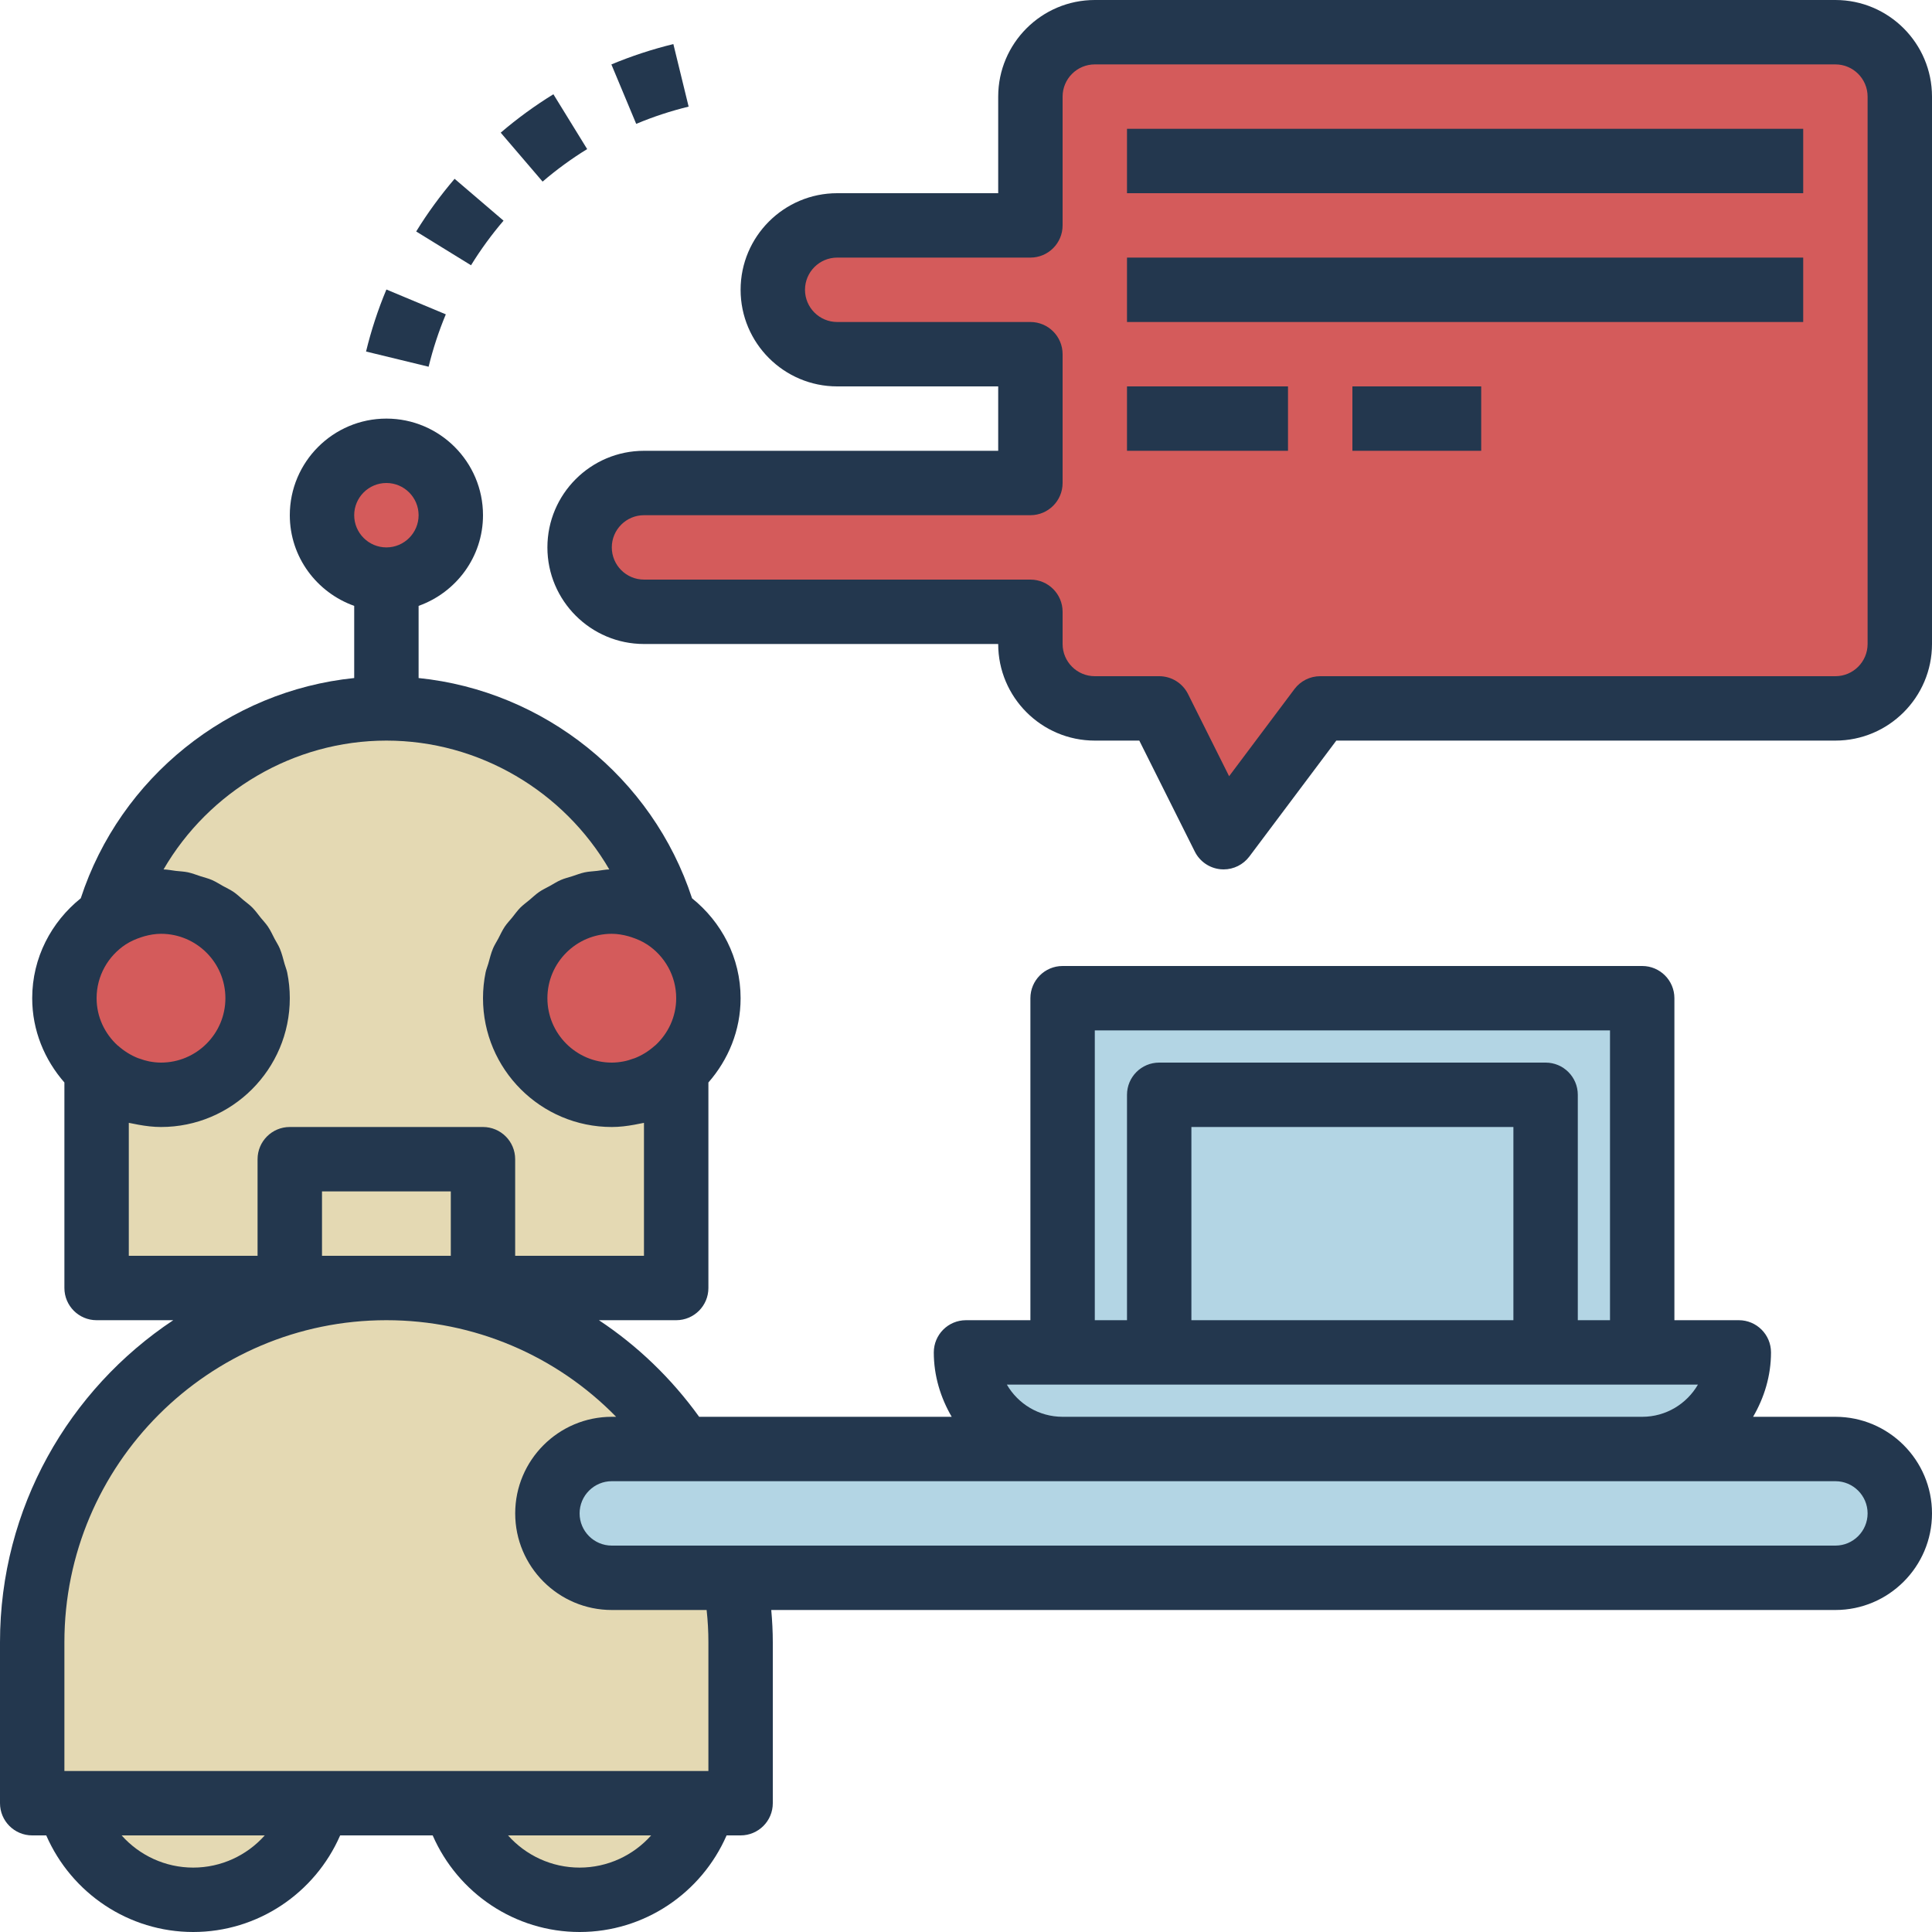 <?xml version="1.0" encoding="iso-8859-1"?>
<!-- Generator: Adobe Illustrator 19.0.0, SVG Export Plug-In . SVG Version: 6.00 Build 0)  -->
<svg version="1.1" id="Capa_1" xmlns="http://www.w3.org/2000/svg" xmlns:xlink="http://www.w3.org/1999/xlink" x="0px" y="0px"
	 viewBox="0 0 480 480" style="enable-background:new 0 0 480 480;" xml:space="preserve">
<g>
	<path style="fill:#D45B5B;" d="M31.656,225.576c0.872-0.32,1.76-0.608,2.672-0.832C33.408,224.976,32.52,225.248,31.656,225.576z"
		/>
	<path style="fill:#D45B5B;" d="M40,272c-1.576,0-3.112-0.176-4.608-0.464C36.88,271.832,38.416,272,40,272z"/>
	<path style="fill:#D45B5B;" d="M35.712,224.432C37.104,224.176,38.528,224,40,224C38.528,224,37.104,224.176,35.712,224.432z"/>
	<path style="fill:#D45B5B;" d="M26.896,227.928c1.04-0.68,2.136-1.264,3.272-1.776C29.032,226.664,27.936,227.248,26.896,227.928z"
		/>
	<path style="fill:#D45B5B;" d="M32.296,270.624c-0.36-0.12-0.744-0.2-1.096-0.344C31.552,270.424,31.936,270.496,32.296,270.624z"
		/>
	<path style="fill:#D45B5B;" d="M27.464,268.384c-0.016-0.008-0.032-0.016-0.048-0.024
		C27.432,268.368,27.448,268.368,27.464,268.384z"/>
	<path style="fill:#D45B5B;" d="M164.584,268.36c-0.016,0.008-0.032,0.016-0.048,0.024
		C164.552,268.368,164.568,268.368,164.584,268.36z"/>
	<path style="fill:#D45B5B;" d="M152,224c1.472,0,2.896,0.176,4.288,0.432C154.896,224.176,153.472,224,152,224z"/>
	<path style="fill:#D45B5B;" d="M157.672,224.752c0.912,0.224,1.8,0.504,2.672,0.832
		C159.48,225.248,158.592,224.976,157.672,224.752z"/>
	<path style="fill:#D45B5B;" d="M156.608,271.536C155.112,271.824,153.576,272,152,272C153.584,272,155.12,271.832,156.608,271.536z
		"/>
	<path style="fill:#D45B5B;" d="M161.832,226.152c1.136,0.512,2.24,1.096,3.272,1.776
		C164.064,227.248,162.968,226.664,161.832,226.152z"/>
	<path style="fill:#D45B5B;" d="M160.8,270.28c-0.352,0.144-0.736,0.216-1.096,0.344C160.064,270.496,160.448,270.424,160.8,270.28z
		"/>
</g>
<g>
	<path style="fill:#E4D9B3;" d="M120,288v32h48v-54.232c-1.064,0.96-2.192,1.824-3.416,2.584c-0.016,0.008-0.032,0.016-0.048,0.024
		c-1.184,0.728-2.424,1.384-3.736,1.904c-0.352,0.144-0.736,0.216-1.096,0.344c-1.016,0.344-2.024,0.704-3.096,0.912
		C155.12,271.832,153.584,272,152,272c-13.256,0-24-10.744-24-24s10.744-24,24-24c1.472,0,2.896,0.176,4.288,0.432
		c0.472,0.088,0.928,0.2,1.384,0.312c0.912,0.224,1.8,0.504,2.672,0.832c0.504,0.184,1,0.36,1.488,0.576
		c1.136,0.52,2.24,1.096,3.272,1.776h0.008C156.408,197.944,128.792,176,96,176s-60.408,21.944-69.104,51.928h0.008
		c1.04-0.68,2.136-1.256,3.272-1.776c0.48-0.216,0.984-0.392,1.488-0.576c0.872-0.328,1.752-0.6,2.672-0.832
		c0.464-0.112,0.912-0.232,1.384-0.312C37.104,224.176,38.528,224,40,224c13.256,0,24,10.744,24,24c0,13.256-10.744,24-24,24
		c-1.584,0-3.12-0.168-4.608-0.464c-1.072-0.208-2.08-0.568-3.096-0.912c-0.36-0.128-0.744-0.2-1.096-0.344
		c-1.312-0.52-2.552-1.168-3.736-1.904c-0.016-0.008-0.032-0.016-0.048-0.024c-1.224-0.752-2.352-1.624-3.416-2.584V320h48v-32H120z
		"/>
	<path style="fill:#E4D9B3;" d="M78.872,448h34.264h61.736H184v-40c0-5.472-0.568-10.808-1.52-16H152c-8.84,0-16-7.16-16-16
		s7.16-16,16-16h17.704C154,335.936,126.88,320,96,320c-48.6,0-88,39.4-88,88v40h9.128H78.872z"/>
</g>
<g>
	<path style="fill:#D45B5B;" d="M27.416,268.36c0.016,0.008,0.032,0.016,0.048,0.024c1.184,0.736,2.432,1.376,3.736,1.904
		c0.352,0.144,0.736,0.216,1.096,0.344c1.008,0.352,2.024,0.696,3.096,0.912C36.888,271.824,38.424,272,40,272
		c13.256,0,24-10.744,24-24s-10.744-24-24-24c-1.472,0-2.896,0.176-4.288,0.432c-0.472,0.088-0.928,0.2-1.384,0.312
		c-0.912,0.224-1.8,0.504-2.672,0.832c-0.496,0.184-1,0.352-1.488,0.576c-1.136,0.512-2.24,1.096-3.272,1.776h-0.008l0,0
		C20.344,232.216,16,239.592,16,248c0,7.08,3.12,13.376,8,17.768l0,0C25.064,266.728,26.208,267.592,27.416,268.36z"/>
	<path style="fill:#D45B5B;" d="M34.328,224.752c0.456-0.112,0.92-0.232,1.384-0.312C35.24,224.52,34.784,224.632,34.328,224.752z"
		/>
	<path style="fill:#D45B5B;" d="M35.392,271.536c-1.064-0.216-2.08-0.56-3.096-0.912C33.312,270.968,34.32,271.328,35.392,271.536z"
		/>
	<path style="fill:#D45B5B;" d="M31.2,270.28c-1.304-0.528-2.552-1.16-3.736-1.904C28.648,269.112,29.888,269.76,31.2,270.28z"/>
	<path style="fill:#D45B5B;" d="M24,265.768L24,265.768c1.064,0.96,2.192,1.824,3.416,2.584
		C26.208,267.592,25.064,266.728,24,265.768z"/>
	<path style="fill:#D45B5B;" d="M30.168,226.152c0.48-0.216,0.984-0.384,1.488-0.576C31.152,225.76,30.656,225.936,30.168,226.152z"
		/>
	<path style="fill:#D45B5B;" d="M26.896,227.928L26.896,227.928L26.896,227.928z"/>
	<path style="fill:#D45B5B;" d="M165.104,227.928c-1.04-0.68-2.136-1.264-3.272-1.776c-0.48-0.216-0.984-0.384-1.488-0.576
		c-0.872-0.32-1.76-0.608-2.672-0.832c-0.456-0.112-0.92-0.232-1.384-0.312C154.896,224.176,153.472,224,152,224
		c-13.256,0-24,10.744-24,24c0,13.256,10.744,24,24,24c1.576,0,3.112-0.176,4.608-0.464c1.064-0.216,2.08-0.56,3.096-0.912
		c0.36-0.12,0.744-0.2,1.096-0.344c1.304-0.528,2.552-1.16,3.736-1.904c0.016-0.008,0.032-0.016,0.048-0.024
		c1.216-0.76,2.36-1.632,3.416-2.584l0,0c4.88-4.392,8-10.688,8-17.768C176,239.592,171.656,232.216,165.104,227.928
		L165.104,227.928L165.104,227.928z"/>
	<path style="fill:#D45B5B;" d="M164.536,268.384c-1.184,0.736-2.432,1.376-3.736,1.904
		C162.112,269.76,163.352,269.112,164.536,268.384z"/>
	<path style="fill:#D45B5B;" d="M159.704,270.624c-1.008,0.352-2.024,0.696-3.096,0.912
		C157.68,271.328,158.688,270.968,159.704,270.624z"/>
	<path style="fill:#D45B5B;" d="M165.104,227.928L165.104,227.928L165.104,227.928z"/>
	<path style="fill:#D45B5B;" d="M160.344,225.576c0.496,0.184,1,0.352,1.488,0.576C161.344,225.936,160.848,225.76,160.344,225.576z
		"/>
	<path style="fill:#D45B5B;" d="M164.584,268.36c1.224-0.76,2.352-1.624,3.416-2.584l0,0
		C166.936,266.728,165.792,267.592,164.584,268.36z"/>
	<path style="fill:#D45B5B;" d="M156.288,224.432c0.472,0.088,0.928,0.2,1.384,0.312C157.216,224.632,156.76,224.52,156.288,224.432
		z"/>
</g>
<polygon style="fill:#E4D9B3;" points="120,288 72,288 72,320 96,320 120,320 "/>
<circle style="fill:#D45B5B;" cx="96" cy="128" r="16"/>
<g>
	<path style="fill:#E4D9B3;" d="M48,472c14.896,0,27.296-10.224,30.872-24H17.128C20.704,461.776,33.104,472,48,472z"/>
	<path style="fill:#E4D9B3;" d="M144,472c14.896,0,27.296-10.224,30.872-24h-61.736C116.704,461.776,129.104,472,144,472z"/>
</g>
<path style="fill:#D45B5B;" d="M272,176h16l16,32l24-32h128c8.84,0,16-7.16,16-16V24c0-8.84-7.16-16-16-16H272
	c-8.84,0-16,7.16-16,16v32h-48c-8.84,0-16,7.16-16,16s7.16,16,16,16h48v32h-96c-8.84,0-16,7.16-16,16s7.16,16,16,16h96v8
	C256,168.84,263.16,176,272,176z M336,104h32H336z M448,40H280H448z M448,72H280H448z M320,104h-40H320z"/>
<g>
	<path style="fill:#B3D5E4;" d="M136,376c0,8.84,7.16,16,16,16h30.48H456c8.84,0,16-7.16,16-16s-7.16-16-16-16h-48H264h-94.296H152
		C143.16,360,136,367.16,136,376z"/>
	<polygon style="fill:#B3D5E4;" points="288,272 384,272 384,336 408,336 408,248 264,248 264,336 288,336 	"/>
	<path style="fill:#B3D5E4;" d="M432,336h-24h-24h-96h-24h-24c0,13.256,10.744,24,24,24h144C421.256,360,432,349.256,432,336z"/>
	<rect x="288" y="272" style="fill:#B3D5E4;" width="96" height="64"/>
</g>
<g>
	<path style="fill:#23374E;" d="M8,456h3.488c6.28,14.384,20.496,24,36.512,24s30.232-9.616,36.512-24h22.984
		c6.28,14.384,20.488,24,36.512,24s30.232-9.616,36.512-24H184c4.424,0,8-3.584,8-8v-40c0-2.648-0.144-5.304-0.384-8H456
		c13.232,0,24-10.768,24-24s-10.768-24-24-24h-20.448c2.752-4.728,4.448-10.144,4.448-16c0-4.416-3.576-8-8-8h-16v-80
		c0-4.416-3.576-8-8-8H264c-4.424,0-8,3.584-8,8v80h-16c-4.424,0-8,3.584-8,8c0,5.856,1.696,11.272,4.448,16h-62.744
		c-6.912-9.584-15.336-17.664-24.904-24H168c4.424,0,8-3.584,8-8v-51.056c4.92-5.624,8-12.896,8-20.944
		c0-10.072-4.768-18.96-12.064-24.824c-9.824-30.056-36.776-51.544-67.936-54.72v-17.928c9.288-3.312,16-12.112,16-22.528
		c0-13.232-10.768-24-24-24s-24,10.768-24,24c0,10.416,6.712,19.216,16,22.528v17.928c-31.168,3.176-58.12,24.664-67.936,54.72
		C12.768,229.04,8,237.928,8,248c0,8.04,3.08,15.312,8,20.944V320c0,4.416,3.576,8,8,8h19.048C17.136,345.208,0,374.632,0,408v40
		C0,452.416,3.576,456,8,456z M48,464c-6.952,0-13.36-3.032-17.784-8h35.56C61.36,460.968,54.952,464,48,464z M144,464
		c-6.952,0-13.36-3.032-17.784-8h35.56C157.36,460.968,150.952,464,144,464z M464,376c0,4.408-3.584,8-8,8H182.48H152
		c-4.416,0-8-3.592-8-8s3.584-8,8-8h17.704H264h144h48C460.416,368,464,371.592,464,376z M272,256h128v72h-8v-56
		c0-4.416-3.576-8-8-8h-96c-4.424,0-8,3.584-8,8v56h-8V256z M376,328h-80v-48h80V328z M250.152,344H264h24h96h24h13.848
		c-2.768,4.776-7.936,8-13.848,8H264C258.088,352,252.912,348.776,250.152,344z M80,312v-16h32v16H80z M162.648,259.832
		c-1.488,1.336-3.16,2.368-4.952,3.072c-0.128,0.048-0.256,0.072-0.384,0.12c-0.768,0.28-1.544,0.52-2.336,0.672
		C154.008,263.88,153.016,264,152,264c-8.824,0-16-7.176-16-16s7.176-16,16-16c1.4,0,2.784,0.24,4.128,0.608
		c0.288,0.08,0.56,0.168,0.84,0.264c1.304,0.432,2.584,0.984,3.76,1.752c0.016,0.008,0.032,0.016,0.048,0.024
		C165.12,237.512,168,242.416,168,248c0,4.648-2.024,8.8-5.2,11.728C162.752,259.768,162.696,259.784,162.648,259.832z M96,120
		c4.416,0,8,3.592,8,8s-3.584,8-8,8s-8-3.592-8-8S91.584,120,96,120z M37.024,263.696c-0.792-0.16-1.576-0.4-2.336-0.68
		c-0.128-0.048-0.256-0.072-0.384-0.12c-1.784-0.704-3.464-1.744-4.952-3.072c-0.048-0.04-0.104-0.064-0.152-0.104
		C26.024,256.8,24,252.648,24,248c0-5.584,2.88-10.488,7.224-13.352c0.016-0.008,0.032-0.008,0.048-0.024
		c1.176-0.768,2.456-1.32,3.76-1.752c0.28-0.088,0.552-0.184,0.84-0.264C37.216,232.24,38.6,232,40,232c8.824,0,16,7.176,16,16
		s-7.176,16-16,16C38.984,264,37.992,263.88,37.024,263.696z M32,278.968c0.288,0.072,0.584,0.104,0.872,0.168
		c0.504,0.112,1.008,0.208,1.512,0.296C36.232,279.768,38.104,280,40,280c17.648,0,32-14.352,32-32c0-2.192-0.224-4.336-0.648-6.4
		c-0.152-0.728-0.448-1.4-0.648-2.112c-0.36-1.304-0.68-2.624-1.2-3.856c-0.344-0.824-0.848-1.56-1.264-2.352
		c-0.536-1.032-1.016-2.096-1.664-3.056c-0.528-0.792-1.2-1.472-1.792-2.208c-0.68-0.848-1.304-1.736-2.072-2.512
		c-0.688-0.704-1.496-1.272-2.256-1.904c-0.8-0.672-1.552-1.408-2.424-2c-0.824-0.56-1.744-0.976-2.616-1.464
		c-0.92-0.512-1.792-1.08-2.76-1.504c-0.92-0.4-1.912-0.632-2.872-0.944c-1.024-0.328-2.008-0.728-3.072-0.96
		c-0.992-0.208-2.032-0.248-3.048-0.36c-1.016-0.12-1.992-0.344-3.032-0.36C51.888,196.616,72.936,184,96,184
		s44.112,12.616,55.376,32.008c-1.04,0.024-2.024,0.248-3.032,0.36c-1.016,0.12-2.064,0.152-3.048,0.36
		c-1.064,0.224-2.048,0.624-3.072,0.952c-0.96,0.312-1.96,0.544-2.88,0.944c-0.968,0.416-1.84,0.992-2.752,1.496
		c-0.88,0.488-1.8,0.904-2.624,1.472c-0.864,0.592-1.624,1.328-2.424,2c-0.752,0.632-1.568,1.208-2.264,1.904
		c-0.76,0.768-1.384,1.664-2.072,2.512c-0.6,0.736-1.264,1.416-1.792,2.208c-0.64,0.952-1.104,2-1.64,3.016
		c-0.424,0.8-0.928,1.552-1.28,2.392c-0.512,1.216-0.824,2.52-1.184,3.808c-0.2,0.728-0.512,1.408-0.664,2.16
		C120.224,243.664,120,245.808,120,248c0,17.648,14.352,32,32,32c1.896,0,3.768-0.232,5.608-0.568
		c0.512-0.088,1.016-0.184,1.512-0.296c0.288-0.064,0.584-0.096,0.872-0.168V312h-32v-24c0-4.416-3.576-8-8-8h-48
		c-4.424,0-8,3.584-8,8v24H32V278.968z M16,408c0-44.112,35.888-80,80-80c21.752,0,42.176,8.76,57.08,24H152
		c-13.232,0-24,10.768-24,24s10.768,24,24,24h23.56c0.296,2.72,0.44,5.368,0.44,8v32h-1.136h-61.736H78.864H17.136H16V408z"/>
	<path style="fill:#23374E;" d="M160,160h88c0,13.232,10.768,24,24,24h11.056l13.792,27.576c1.24,2.48,3.68,4.144,6.44,4.392
		c0.232,0.024,0.48,0.032,0.712,0.032c2.504,0,4.88-1.176,6.4-3.2L332,184h124c13.232,0,24-10.768,24-24V24
		c0-13.232-10.768-24-24-24H272c-13.232,0-24,10.768-24,24v24h-40c-13.232,0-24,10.768-24,24s10.768,24,24,24h40v16h-88
		c-13.232,0-24,10.768-24,24S146.768,160,160,160z M160,128h96c4.424,0,8-3.584,8-8V88c0-4.416-3.576-8-8-8h-48
		c-4.416,0-8-3.592-8-8s3.584-8,8-8h48c4.424,0,8-3.584,8-8V24c0-4.408,3.584-8,8-8h184c4.416,0,8,3.592,8,8v136
		c0,4.408-3.584,8-8,8H328c-2.512,0-4.888,1.184-6.4,3.2l-16.232,21.648l-10.208-20.424C293.8,169.712,291.032,168,288,168h-16
		c-4.416,0-8-3.592-8-8v-8c0-4.416-3.576-8-8-8h-96c-4.416,0-8-3.592-8-8S155.584,128,160,128z"/>
	<rect x="280" y="32" style="fill:#23374E;" width="168" height="16"/>
	<rect x="280" y="64" style="fill:#23374E;" width="168" height="16"/>
	<rect x="280" y="96" style="fill:#23374E;" width="40" height="16"/>
	<rect x="336" y="96" style="fill:#23374E;" width="32" height="16"/>
	<path style="fill:#23374E;" d="M90.944,87.336l15.544,3.776c1.072-4.4,2.504-8.776,4.272-13.016L96,71.928
		C93.904,76.936,92.208,82.12,90.944,87.336z"/>
	<path style="fill:#23374E;" d="M125.104,54.824l-12.16-10.4c-3.512,4.112-6.736,8.512-9.544,13.088l13.624,8.392
		C119.408,62.032,122.128,58.304,125.104,54.824z"/>
	<path style="fill:#23374E;" d="M145.88,37.04l-8.392-13.624c-4.584,2.824-8.992,6.032-13.088,9.544l10.408,12.16
		C138.272,42.144,142,39.424,145.88,37.04z"/>
	<path style="fill:#23374E;" d="M167.296,10.952c-5.248,1.28-10.432,2.984-15.4,5.056l6.168,14.768
		c4.192-1.76,8.576-3.2,13.024-4.288L167.296,10.952z"/>
</g>
<g>
</g>
<g>
</g>
<g>
</g>
<g>
</g>
<g>
</g>
<g>
</g>
<g>
</g>
<g>
</g>
<g>
</g>
<g>
</g>
<g>
</g>
<g>
</g>
<g>
</g>
<g>
</g>
<g>
</g>
</svg>
